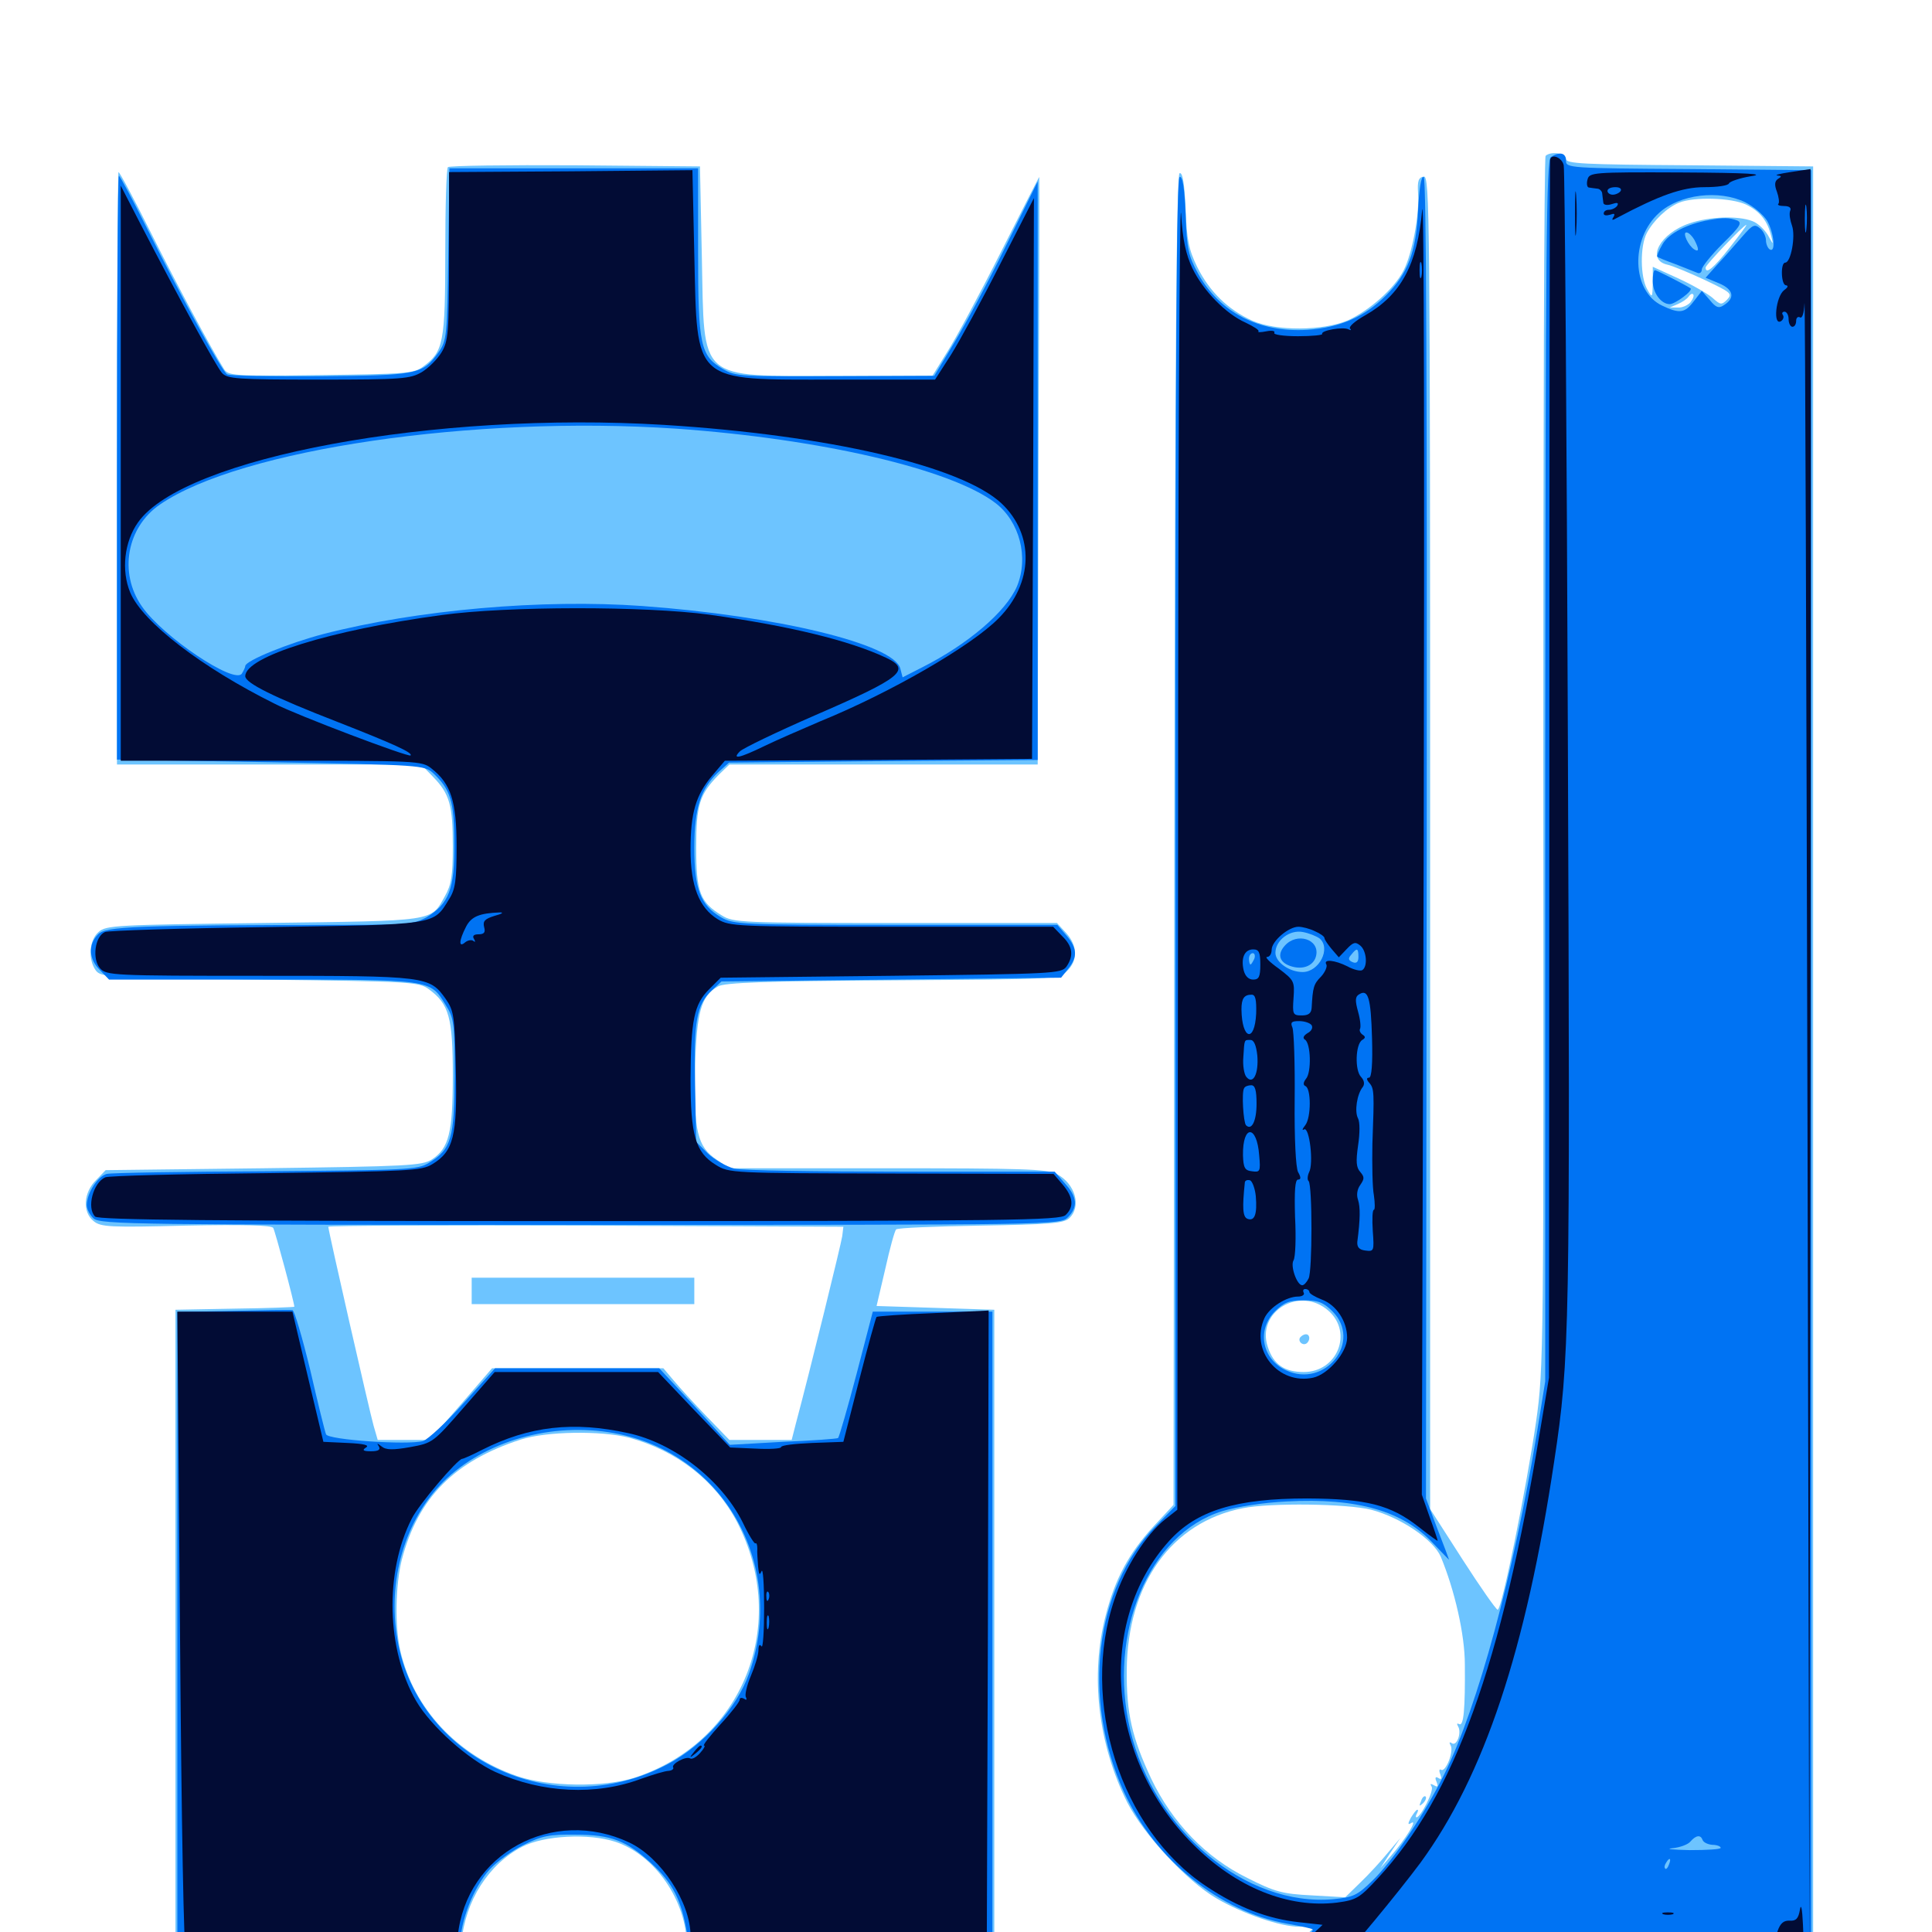 <svg xmlns="http://www.w3.org/2000/svg" viewBox="0 -1000 1000 1000">
	<path fill="#6dc4ff" d="M800 -919.336C799.219 -918.555 798.828 -777.344 798.828 -605.273C799.023 -299.414 799.023 -292.188 795.117 -264.453C790.234 -230.664 777.344 -166.797 775.195 -166.797C774.414 -166.797 766.211 -178.516 757.031 -192.773L740.234 -218.945V-564.062C740.234 -890.234 740.039 -909.18 736.914 -908.594C734.18 -908.203 733.594 -906.25 733.984 -900C734.766 -889.258 731.055 -868.945 726.562 -860.156C721.875 -850.781 708.789 -839.258 697.656 -834.18C684.766 -828.711 660.547 -828.516 648.242 -833.984C635.352 -839.844 625.977 -849.219 619.727 -861.719C615.234 -870.898 614.258 -875.977 613.672 -891.992C613.086 -905.078 612.109 -910.938 610.547 -910.352C608.984 -909.766 608.203 -819.531 607.812 -565.234L607.422 -221.094L597.07 -209.961C584.18 -195.898 577.148 -182.812 572.266 -163.672C564.258 -132.812 568.359 -97.266 583.398 -67.188C591.992 -50.391 614.258 -26.367 629.688 -17.383C643.359 -9.375 662.891 -2.734 672.461 -2.734H680.469L669.922 8.008L659.375 18.75L798.828 18.164L938.477 17.773V-448.047V-913.867L874.609 -914.453C819.531 -914.844 810.547 -915.234 810.547 -917.773C810.547 -920.703 802.734 -921.875 800 -919.336ZM903.711 -894.141C910.938 -890.625 914.844 -885.742 916.797 -877.734C917.969 -873.047 917.969 -873.047 915.039 -878.32C913.281 -881.25 909.766 -884.57 907.031 -885.547C899.609 -888.477 884.57 -887.891 874.414 -884.375C859.375 -879.297 851.953 -865.82 862.695 -863.086C865.625 -862.5 874.414 -858.789 882.422 -855.078C895.898 -848.633 896.875 -848.047 893.945 -844.922C891.016 -841.992 890.43 -842.188 886.328 -845.898C883.789 -848.047 875.977 -852.539 868.75 -855.859L855.469 -861.914V-853.711C855.273 -845.703 855.273 -845.508 852.539 -850.391C849.023 -856.641 848.828 -872.461 852.344 -879.297C855.859 -885.938 862.891 -892.578 869.141 -895.117C876.953 -898.242 896.094 -897.656 903.711 -894.141ZM895.312 -871.875C886.914 -861.133 882.812 -857.812 882.812 -861.523C882.812 -862.891 902.539 -883.594 903.906 -883.594C904.297 -883.594 900.391 -878.32 895.312 -871.875ZM875 -843.555C873.633 -841.992 870.703 -840.625 868.359 -840.82H864.258L868.359 -842.578C870.703 -843.555 873.242 -845.312 874.023 -846.484C874.805 -847.656 875.781 -848.242 876.367 -847.656C876.953 -847.07 876.367 -845.312 875 -843.555ZM687.695 -321.484C700.391 -310.156 692.188 -289.844 674.805 -289.844C664.844 -289.844 659.18 -293.75 656.25 -302.734C650 -321.094 672.852 -334.766 687.695 -321.484ZM709.766 -218.555C725.195 -214.453 741.797 -203.125 745.703 -194.336C752.93 -176.953 758.203 -153.906 758.203 -138.477C758.398 -115.625 757.617 -106.25 755.273 -107.617C754.102 -108.203 753.906 -107.812 754.688 -106.445C756.641 -103.32 754.102 -96.094 751.562 -97.656C750.195 -98.633 750 -98.047 750.781 -96.68C752.734 -93.75 748.242 -82.422 745.898 -83.984C744.922 -84.57 744.727 -83.398 745.508 -81.641C746.289 -79.297 746.094 -78.711 744.531 -79.688C742.969 -80.664 742.578 -79.883 743.555 -77.734C744.531 -75.195 744.141 -74.805 742.188 -75.977C740.43 -76.953 740.039 -76.758 741.016 -75.195C742.383 -73.242 735.352 -59.375 733.203 -59.375C732.617 -59.375 732.812 -60.352 733.398 -61.328C733.984 -62.5 734.18 -63.281 733.594 -63.281C733.008 -63.281 731.641 -61.328 730.273 -59.18C728.516 -55.859 728.711 -55.273 730.469 -56.445C733.984 -58.594 727.539 -48.047 720.312 -39.844L714.453 -33.008L719.531 -40.82L724.805 -48.633L718.359 -41.016C714.844 -36.719 708.398 -29.688 704.102 -25.586L696.289 -17.969L679.102 -18.945C663.867 -19.727 659.961 -20.703 645.703 -27.93C624.219 -38.477 606.836 -56.445 595.898 -79.297C585.938 -100.586 583.008 -113.086 583.203 -135.547C583.594 -180.273 606.445 -212.109 643.164 -219.336C657.617 -222.266 697.461 -221.68 709.766 -218.555ZM672.852 -307.617C671.68 -305.469 674.609 -303.125 676.562 -304.883C678.32 -306.641 677.93 -309.375 675.977 -309.375C674.805 -309.375 673.633 -308.594 672.852 -307.617ZM735.547 -67.773C734.375 -65.039 734.57 -64.844 736.523 -66.602C737.891 -67.969 738.477 -69.531 737.891 -70.117C737.305 -70.703 736.133 -69.727 735.547 -67.773ZM231.836 -913.477C231.055 -912.891 230.469 -892.969 230.469 -869.336C230.469 -822.656 229.492 -817.969 219.141 -810.352C214.258 -806.641 210.352 -806.445 166.016 -805.859C120.508 -805.273 117.969 -805.469 115.82 -809.18C108.984 -820.117 91.602 -852.539 77.93 -879.883C69.336 -897.07 61.914 -910.938 61.328 -910.938C60.938 -910.938 60.547 -841.992 60.547 -757.617V-604.297H139.258H217.969L224.023 -598.047C232.812 -589.062 234.375 -583.203 234.375 -561.914C234.375 -546.68 233.594 -541.992 230.273 -536.133C222.852 -522.852 226.172 -523.438 136.523 -522.266C59.961 -521.289 54.883 -521.094 50.977 -517.578C46.094 -513.281 45.508 -503.32 49.609 -497.656C52.344 -494.141 56.055 -493.945 134.375 -492.969C213.672 -491.992 216.797 -491.797 222.07 -487.891C232.422 -480.273 234.375 -473.242 234.375 -443.555C234.375 -413.672 232.422 -405.664 223.438 -399.805C218.359 -396.68 211.133 -396.289 136.328 -395.312L54.688 -394.336L49.805 -389.258C43.164 -382.812 42.578 -372.656 48.438 -367.969C52.148 -364.844 57.031 -364.648 96.289 -365.625C126.172 -366.211 140.43 -365.82 141.406 -364.453C142.383 -362.891 152.344 -325.781 152.344 -323.633C152.344 -323.438 138.477 -322.852 121.68 -322.656L90.82 -322.07V-153.125V15.82L164.258 16.406L237.695 16.797L238.867 5.273C240.82 -16.211 252.93 -35.156 270.312 -44.141C281.641 -50 304.883 -51.172 318.555 -46.68C339.062 -39.844 355.469 -16.016 355.469 7.031V16.797L435.156 16.406L514.648 15.82V-153.125V-322.07L484.18 -323.047L453.711 -324.023L458.203 -343.164C460.547 -353.711 463.086 -363.086 463.867 -363.672C464.648 -364.453 484.18 -365.234 507.422 -365.625C542.773 -366.211 550.391 -366.797 553.32 -369.336C559.961 -375.391 556.641 -387.305 546.875 -392.383C542.188 -394.922 528.516 -395.312 459.375 -395.312H377.539L370.898 -399.805C360.938 -406.445 358.984 -414.844 359.766 -447.07C360.547 -476.367 362.891 -484.57 371.68 -489.453C375 -491.406 396.484 -492.188 461.914 -492.578C546.484 -493.164 547.852 -493.164 552.148 -497.266C558.008 -502.734 557.812 -510.547 551.758 -517.188L547.07 -522.266H463.477C383.984 -522.266 379.492 -522.461 373.633 -526.172C362.305 -533.008 360.352 -538.281 360.352 -561.328C360.352 -583.594 362.109 -588.867 372.07 -599.023L377.539 -604.297H457.227H537.109L537.5 -756.25C537.891 -839.648 538.086 -908.203 537.891 -908.398C537.891 -908.594 528.906 -891.016 517.969 -869.336C507.031 -847.656 494.531 -824.414 490.234 -817.773L482.617 -805.469H432.617C360.547 -805.469 364.648 -801.758 363.281 -866.797L362.305 -913.867L297.656 -914.453C262.109 -914.648 232.617 -914.258 231.836 -913.477ZM435.938 -360.156C435.352 -356.055 419.141 -290.039 411.914 -263.086L409.766 -254.688H393.555H377.539L365.625 -266.992C359.18 -273.633 351.562 -282.031 348.633 -285.547L343.359 -291.797H299.023H254.688L238.672 -273.242L222.461 -254.688H208.984H195.508L193.359 -262.109C191.211 -269.727 169.922 -363.086 169.922 -365.039C169.922 -365.625 229.883 -365.82 303.32 -365.625L436.523 -365.039ZM325.586 -255.859C350.195 -249.219 370.117 -233.789 381.445 -212.305C408.984 -159.18 384.57 -98.242 328.516 -79.883C312.695 -74.805 283.789 -75.195 267.773 -80.664C236.719 -91.406 214.062 -115.625 207.227 -145.508C204.297 -158.008 204.688 -179.883 208.008 -192.773C216.406 -224.805 235.156 -243.75 269.531 -254.883C282.812 -259.18 311.133 -259.57 325.586 -255.859ZM244.141 -331.836V-325H301.758H359.375V-331.836V-338.672H301.758H244.141Z"/>
	<path fill="#0073f3" d="M802.734 -918.75C800.391 -917.188 800 -875.781 799.805 -600.977V-284.961L795.508 -258.398C783.398 -184.961 765.039 -117.188 747.656 -81.836C737.305 -60.938 721.094 -36.914 710.352 -26.562C702.539 -18.945 700.391 -17.969 690.234 -16.992C644.922 -12.891 597.266 -52.539 584.961 -104.688C573.242 -154.883 594.531 -205.859 632.422 -217.773C640.234 -220.117 653.711 -222.266 666.016 -222.852C702.344 -224.805 726.367 -217.969 741.992 -200.977C746.484 -196.289 750 -192.578 750 -192.773C750 -192.969 747.266 -200.195 743.945 -208.789L738.086 -224.414L738.477 -566.016C738.672 -797.266 738.281 -908.008 736.914 -908.398C735.547 -908.984 734.57 -902.148 733.984 -891.016C733.008 -869.531 728.711 -858.398 717.383 -847.07C706.25 -835.938 693.555 -830.469 676.758 -829.297C651.758 -827.734 631.25 -838.281 620.117 -858.398C615.039 -867.773 614.258 -871.289 613.672 -889.062C613.086 -902.93 612.109 -908.984 610.547 -908.398C608.984 -907.812 608.398 -818.555 608.398 -564.062V-220.508L598.242 -210.156C566.602 -178.125 559.766 -120.508 581.836 -72.266C597.852 -37.5 631.25 -10.547 666.211 -4.297C673.047 -3.125 679.102 -1.758 679.492 -1.367C680.078 -0.977 676.172 3.125 670.703 8.008L661.133 16.602L799.414 16.797H937.5V-16.992V-481.25V-911.914L874.023 -912.5C812.109 -912.891 810.547 -913.086 810.547 -916.797C810.547 -920.898 807.422 -921.68 802.734 -918.75ZM903.32 -895.312C907.617 -893.164 912.695 -888.867 914.648 -885.742C918.164 -879.688 919.336 -868.945 916.016 -870.898C915.039 -871.484 914.062 -873.633 914.062 -875.586C914.062 -877.539 912.695 -880.469 910.938 -881.836C908.203 -884.18 907.031 -883.594 901.953 -877.734C898.633 -874.023 893.164 -867.578 889.453 -863.672L882.812 -856.25L889.844 -853.32C897.266 -850.195 898.242 -845.703 892.188 -841.992C889.648 -840.234 888.086 -840.82 884.961 -844.727L880.859 -849.414L876.758 -844.141C872.07 -837.891 869.336 -837.5 860.352 -841.797C844.531 -849.219 843.75 -876.367 858.789 -889.844C869.336 -899.414 889.648 -901.953 903.32 -895.312ZM683.008 -514.258C689.062 -509.18 682.812 -496.875 674.219 -496.875C667.383 -496.875 660.156 -501.953 660.156 -506.836C660.156 -513.281 667.578 -518.945 674.414 -517.578C677.539 -516.992 681.445 -515.43 683.008 -514.258ZM703.125 -504.688C703.125 -502.148 702.148 -501.172 700.195 -501.953C697.852 -502.93 697.656 -503.906 699.414 -505.859C702.344 -509.57 703.125 -509.375 703.125 -504.688ZM649.219 -503.711C648.438 -502.148 647.656 -500.781 647.266 -500.781C646.875 -500.781 646.484 -502.148 646.484 -503.711C646.484 -505.273 647.266 -506.641 648.438 -506.641C649.414 -506.641 649.805 -505.273 649.219 -503.711ZM689.648 -321.289C705.273 -305.664 685.938 -281.055 665.43 -290.82C653.125 -296.68 650.391 -311.719 659.961 -321.289C664.648 -325.977 667.383 -326.953 674.805 -326.953C682.227 -326.953 684.961 -325.977 689.648 -321.289ZM881.25 -47.656C881.641 -46.484 883.789 -45.312 886.328 -45.117C888.672 -45.117 890.625 -44.336 890.625 -43.555C890.625 -42.773 883.398 -42.383 874.609 -42.383C865.625 -42.578 861.719 -42.969 865.625 -43.359C869.531 -43.75 873.828 -45.312 875 -46.875C877.93 -50.195 880.273 -50.391 881.25 -47.656ZM863.867 -34.961C863.281 -33.203 862.305 -32.227 861.914 -32.812C861.328 -33.398 861.523 -34.57 862.305 -35.742C864.062 -38.867 865.234 -38.281 863.867 -34.961ZM886.133 -26.953C886.914 -27.539 885.742 -28.125 883.594 -27.93C881.445 -27.93 880.859 -27.344 882.422 -26.758C883.789 -26.172 885.547 -26.367 886.133 -26.953ZM884.766 -886.133C873.438 -884.18 863.867 -879.297 860.547 -873.633C858.594 -870.312 857.422 -867.383 857.812 -867.188C858.008 -866.797 862.305 -865.039 867.188 -863.281C872.07 -861.328 877.148 -859.375 878.516 -858.789C879.688 -858.203 880.859 -858.984 880.859 -860.547C880.859 -861.914 885.742 -867.969 891.602 -873.828C900.781 -882.812 901.953 -884.766 899.023 -885.938C895.117 -887.305 892.188 -887.5 884.766 -886.133ZM876.953 -875.977C879.492 -871.094 879.492 -869.336 876.953 -870.898C873.828 -872.852 870.703 -879.688 872.852 -879.688C874.023 -879.688 875.781 -877.93 876.953 -875.977ZM855.469 -854.492C855.469 -848.438 859.766 -842.578 864.258 -842.578C866.992 -842.578 876.562 -849.609 875 -850.781C872.07 -852.734 857.422 -860.156 856.641 -860.156C855.859 -860.156 855.469 -857.617 855.469 -854.492ZM665.039 -510.547C660.742 -505.859 662.305 -501.367 669.141 -499.609C675.195 -498.047 680.273 -500.586 681.25 -505.469C683.008 -513.867 671.289 -517.578 665.039 -510.547ZM232.031 -868.555C231.445 -825.586 231.25 -823.828 226.953 -817.578C218.75 -806.25 216.211 -805.664 165.625 -805.273C140.234 -805.078 118.75 -805.469 117.578 -806.25C114.844 -807.812 94.336 -845.312 76.367 -881.25C68.75 -896.484 62.109 -908.984 61.523 -908.984C60.938 -908.984 60.547 -841.016 60.547 -758.008V-606.836L140.234 -605.469C218.359 -604.102 219.727 -603.906 224.219 -599.805C233.203 -591.406 235.156 -585.156 235.156 -563.281C235.352 -539.844 232.422 -532.227 220.703 -525.195C214.453 -521.68 210.547 -521.289 179.688 -521.289C68.945 -521.094 54.883 -520.508 50.781 -516.406C45.508 -511.133 45.898 -503.516 51.758 -497.852L56.445 -492.969H135.742C224.023 -492.969 222.461 -493.164 230.664 -479.883C234.961 -473.047 235.352 -470.508 235.352 -443.164C235.156 -410.547 233.594 -405.078 221.875 -398.047C216.211 -394.531 210.352 -394.336 137.695 -393.75C94.727 -393.555 57.617 -392.969 55.273 -392.383C50.586 -391.211 44.922 -382.422 44.922 -376.172C44.922 -374.219 46.484 -371.094 48.438 -369.336C51.758 -366.211 72.07 -366.016 300.391 -366.016C546.289 -366.016 548.828 -366.016 552.734 -369.922C558.008 -375.195 557.617 -380.469 551.172 -387.5L545.898 -393.555H466.797C423.242 -393.555 384.18 -394.141 380.078 -395.117C375.781 -396.289 369.727 -399.805 366.406 -402.93L360.352 -408.984L359.766 -438.867C358.984 -471.484 360.547 -479.883 368.359 -487.305L373.438 -491.992L461.328 -492.969L549.219 -493.945L552.93 -498.633C557.812 -504.688 557.617 -509.18 551.953 -515.82L547.266 -521.289H463.477C383.398 -521.289 379.688 -521.484 373.242 -525.195C362.5 -531.445 359.375 -539.844 359.375 -561.328C359.375 -581.836 362.695 -591.797 371.875 -600.391L377.344 -605.273L457.227 -606.055L537.109 -606.641V-756.25V-906.055L520.703 -872.852C511.719 -854.492 499.609 -832.031 493.945 -822.656L483.594 -805.469L438.672 -805.273C382.227 -805.078 381.055 -805.078 374.219 -808.984C362.5 -815.82 361.328 -821.289 361.328 -869.336V-912.891H297.07H232.617ZM350 -778.125C424.805 -772.852 492.188 -757.227 515.234 -739.648C527.734 -730.078 532.617 -711.523 526.367 -696.484C520.703 -683.398 501.172 -666.602 477.148 -654.492L467.188 -649.414L466.016 -653.906C462.891 -666.602 402.148 -681.25 332.422 -686.328C280.664 -690.039 216.016 -684.375 167.578 -671.875C149.609 -667.188 126.953 -658.008 126.953 -655.273C126.953 -654.688 126.172 -652.93 125.195 -651.367C121.484 -645.508 84.18 -670.508 73.438 -686.133C61.328 -703.516 65.625 -727.148 82.812 -738.867C124.219 -767.383 245.312 -785.156 350 -778.125ZM120.703 -321.484L91.797 -320.898V-153.125V14.844H165.039H238.281V6.055C238.281 -5.664 245.117 -23.047 253.32 -32.227C257.031 -36.328 265.039 -42.188 271.094 -45.117C280.469 -49.805 284.57 -50.586 297.852 -50.391C316.406 -50.391 324.219 -47.266 336.914 -35.742C348.438 -25.195 352.734 -16.406 355.664 0.977L358.008 14.844H435.742H513.672V-153.125V-321.094H482.617H451.758L443.359 -288.867C438.672 -271.094 434.375 -256.25 433.789 -255.664C433.008 -255.273 420.117 -254.297 405.078 -253.711L377.734 -252.148L359.57 -272.07L341.211 -291.797H298.828H256.25L240.039 -273.828C231.055 -263.867 221.68 -255.078 218.945 -254.102C211.133 -251.953 169.727 -254.688 168.75 -257.617C168.164 -258.984 164.453 -274.023 160.547 -291.016C156.445 -307.812 152.344 -321.875 151.367 -321.875C150.195 -322.07 136.523 -321.875 120.703 -321.484ZM320.898 -257.617C375.977 -245.898 407.031 -188.477 387.695 -133.789C381.641 -116.211 363.867 -96.484 345.703 -86.914C286.719 -55.469 214.258 -90.234 205.273 -154.102C200.781 -184.961 210.938 -216.016 231.445 -234.961C253.711 -255.469 288.867 -264.453 320.898 -257.617Z"/>
	<path fill="#020c35" d="M802.344 -917.383C802.148 -916.406 801.953 -774.414 801.953 -601.367L801.758 -286.914L797.266 -260.156C777.148 -137.891 752.734 -70.508 713.281 -27.93C703.711 -17.578 702.148 -16.602 692.188 -15.234C666.797 -12.109 639.648 -23.047 617.188 -45.703C573.047 -89.844 567.578 -160.742 605.078 -202.344C619.336 -218.164 639.648 -224.414 676.758 -224.414C707.227 -224.219 719.727 -221.094 734.18 -209.766C739.648 -205.469 744.141 -202.148 744.141 -202.539C744.141 -202.734 742.383 -208.398 740.039 -214.648L735.938 -226.367L736.914 -567.188C737.305 -754.688 737.109 -900.586 736.133 -891.406C733.594 -863.086 725.195 -847.461 706.836 -836.914C701.562 -833.984 697.852 -830.859 698.828 -829.883C699.609 -829.102 699.219 -828.906 698.047 -829.492C695.312 -831.055 683.398 -828.906 684.375 -827.148C684.766 -826.562 679.102 -825.977 671.875 -825.977C664.453 -825.977 658.984 -826.758 659.57 -827.734C660.156 -828.711 658.398 -829.102 655.469 -828.516C652.539 -827.93 650.781 -827.93 651.367 -828.516C651.953 -829.102 648.828 -831.055 644.727 -833.008C634.57 -837.5 622.852 -849.414 617.188 -861.133C613.867 -868.164 612.109 -875.781 611.328 -889.453C610.547 -899.609 609.766 -752.93 609.766 -563.281L609.375 -218.555L602.93 -213.477C593.164 -205.664 582.422 -188.867 576.953 -172.461C558.789 -119.531 579.883 -53.125 624.414 -23.633C640.82 -12.695 656.055 -6.836 672.266 -5.078L684.57 -3.711L674.219 6.055L663.867 15.82L677.148 16.406C685.938 16.797 691.406 16.211 693.555 14.453C697.852 10.938 723.828 -20.508 735.156 -35.742C768.164 -80.859 789.844 -145.898 804.492 -243.945C812.5 -296.68 812.695 -311.914 811.523 -616.992C810.938 -778.125 809.961 -911.914 809.375 -914.453C808.594 -918.359 803.125 -920.703 802.344 -917.383ZM735.742 -856.836C735.156 -854.883 734.766 -856.445 734.766 -860.156C734.766 -863.867 735.156 -865.43 735.742 -863.672C736.133 -861.719 736.133 -858.594 735.742 -856.836ZM680.664 -517.969C683.398 -516.797 685.547 -515.234 685.547 -514.453C685.547 -513.672 687.305 -511.133 689.258 -508.789L692.969 -504.492L697.07 -508.789C700.391 -512.305 701.562 -512.695 704.102 -510.547C707.422 -507.812 708.008 -499.609 705.078 -497.852C704.102 -497.266 700.586 -498.047 697.461 -499.805C690.82 -503.125 684.766 -503.711 686.523 -500.781C687.109 -499.805 685.938 -496.875 683.789 -494.531C679.883 -490.625 679.492 -488.867 678.906 -478.32C678.711 -475.586 677.344 -474.414 673.828 -474.414C669.141 -474.414 668.945 -475 669.531 -483.398C670.117 -491.992 669.922 -492.578 661.914 -498.633C657.227 -501.953 654.492 -504.688 655.859 -504.688C657.227 -504.688 658.203 -506.445 658.203 -508.398C658.203 -512.891 666.992 -520.312 672.07 -520.312C674.023 -520.312 677.93 -519.336 680.664 -517.969ZM652.344 -500.781C652.344 -494.336 651.562 -492.969 648.633 -492.969C646.289 -492.969 644.531 -494.727 643.75 -497.656C642.188 -504.102 644.141 -508.594 648.633 -508.594C651.562 -508.594 652.344 -507.227 652.344 -500.781ZM710.156 -462.695C710.547 -449.414 709.961 -442.188 708.594 -442.188C707.227 -442.188 707.227 -441.211 708.789 -439.453C711.328 -436.523 711.328 -434.375 710.352 -408.008C710.156 -397.266 710.352 -385.156 711.133 -381.25C711.719 -377.148 711.719 -373.828 711.133 -373.828C710.352 -373.828 710.156 -368.945 710.547 -362.891C711.328 -352.344 711.133 -352.148 706.641 -352.734C703.516 -353.125 702.344 -354.492 702.539 -357.227C704.102 -369.141 704.102 -375.195 702.93 -378.906C701.953 -381.641 702.539 -384.57 704.102 -386.719C706.25 -389.844 706.25 -390.82 704.102 -393.359C701.953 -395.703 701.758 -398.828 702.93 -407.031C703.906 -413.477 703.906 -419.141 702.93 -421.094C700.977 -424.609 702.344 -433.789 705.469 -437.5C706.445 -439.062 706.055 -440.82 704.492 -442.578C701.172 -445.898 701.562 -459.57 705.078 -461.719C706.836 -462.695 706.836 -463.477 705.273 -464.453C704.102 -465.234 703.516 -466.602 703.906 -467.383C704.492 -468.164 704.102 -472.266 702.93 -476.367C701.367 -482.031 701.367 -484.18 703.516 -485.352C708.203 -488.281 709.57 -483.398 710.156 -462.695ZM650.195 -475.391C649.414 -459.961 642.773 -461.914 642.578 -477.539C642.578 -483.203 643.945 -485.156 647.852 -485.156C649.805 -485.156 650.391 -482.617 650.195 -475.391ZM678.906 -469.336C679.688 -467.969 678.711 -466.211 676.758 -465.234C674.609 -463.867 674.219 -462.695 675.391 -461.914C678.516 -460.156 678.906 -444.922 675.977 -441.602C674.609 -439.844 674.414 -438.477 675.586 -437.891C678.711 -436.914 678.711 -421.484 675.586 -417.578C674.023 -415.625 673.828 -414.648 675 -415.43C677.734 -416.992 680.078 -397.656 677.539 -393.164C676.758 -391.406 676.562 -389.258 677.344 -388.672C679.297 -386.523 679.297 -342.188 677.344 -338.281C676.367 -336.328 675 -334.766 674.023 -334.766C671.289 -334.766 667.773 -344.727 669.531 -347.656C670.508 -349.219 670.898 -359.375 670.312 -370.117C669.922 -383.594 670.312 -389.453 671.875 -389.453C673.438 -389.453 673.438 -390.625 671.875 -393.359C670.703 -395.703 669.922 -410.352 670.117 -430.859C670.312 -449.414 669.727 -466.211 668.945 -468.164C667.773 -470.898 668.555 -471.484 672.461 -471.484C675.195 -471.484 678.125 -470.508 678.906 -469.336ZM650.781 -453.711C651.562 -444.336 648.633 -438.281 645.117 -442.578C643.945 -443.945 643.164 -448.633 643.555 -452.93C644.141 -462.305 643.945 -461.719 647.266 -461.719C649.023 -461.719 650.195 -458.984 650.781 -453.711ZM650.391 -428.711C650.391 -419.727 647.852 -414.648 644.922 -417.578C643.555 -419.141 642.578 -434.766 643.945 -436.719C644.336 -437.695 646.094 -438.281 647.656 -438.281C649.609 -438.281 650.391 -435.742 650.391 -428.711ZM651.758 -401.953C652.539 -393.555 652.148 -393.164 648.047 -393.75C644.336 -394.141 643.555 -395.508 643.359 -402.148C643.164 -417.969 650.586 -417.969 651.758 -401.953ZM650 -380.859C650.781 -371.484 649.414 -367.773 645.703 -369.141C643.164 -370.117 642.969 -375 644.336 -388.086C644.531 -389.062 645.703 -389.453 647.07 -389.062C648.242 -388.477 649.609 -384.766 650 -380.859ZM677.734 -331.25C677.734 -330.469 680.664 -328.711 684.18 -327.344C691.602 -324.609 697.266 -316.211 697.266 -307.617C697.266 -300 687.5 -288.672 679.688 -286.914C661.719 -283.008 646.875 -301.172 654.492 -317.773C657.031 -323.242 665.82 -328.906 671.875 -328.906C674.023 -328.906 675.391 -329.883 674.805 -330.859C674.219 -332.031 674.609 -332.812 675.586 -332.812C676.758 -332.812 677.734 -332.031 677.734 -331.25ZM295.508 -911.328L232.422 -910.938V-867.383C232.422 -827.539 232.031 -823.438 228.516 -817.578C226.367 -814.062 221.875 -809.57 218.359 -807.422C212.305 -803.906 208.398 -803.516 164.844 -803.516C122.461 -803.516 117.578 -803.906 114.844 -807.031C111.914 -810.352 92.773 -845.312 72.461 -884.57L62.5 -903.906V-755.078V-606.25H140.43C216.406 -606.25 218.359 -606.25 223.438 -602.148C233.398 -594.336 236.328 -585.156 236.328 -561.914C236.328 -544.531 235.742 -539.648 232.422 -534.57C224.219 -521.094 226.562 -521.484 137.695 -520.117C93.75 -519.531 56.055 -518.359 54.297 -517.578C49.023 -515.234 47.656 -503.516 51.758 -498.828C55.078 -495.117 58.398 -494.922 134.18 -494.922C221.094 -494.922 222.266 -494.727 230.664 -483.008C234.961 -476.758 235.352 -474.414 235.938 -446.289C236.719 -412.109 234.766 -404.102 223.828 -397.461C218.164 -393.945 211.719 -393.75 137.695 -392.773C93.555 -392.383 56.25 -391.406 54.492 -390.625C48.242 -387.891 44.727 -374.805 49.219 -370.312C50.977 -368.555 109.375 -367.969 300 -367.969C523.438 -367.969 548.828 -368.359 551.562 -371.094C556.055 -375.391 555.469 -380.469 550 -386.914L545.312 -392.383L461.328 -392.578C378.711 -392.773 377.344 -392.773 370.508 -397.07C359.961 -403.516 357.422 -412.305 357.422 -441.797C357.617 -471.875 359.18 -480.078 366.992 -487.891L373.047 -493.945L461.133 -494.922C545.312 -495.898 549.219 -496.094 551.953 -499.609C555.859 -505.273 555.273 -510.156 549.805 -515.43L545.117 -520.312H461.523C381.055 -520.312 377.734 -520.508 371.484 -524.219C361.914 -530.078 357.422 -541.406 357.422 -560.156C357.422 -579.297 360.156 -588.477 368.555 -598.438L375.195 -606.25L454.688 -606.641L534.18 -607.227L534.766 -752.344L535.156 -897.461L517.773 -863.477C508.398 -844.922 496.875 -823.828 492.383 -816.602L483.984 -803.516H432.031C358.008 -803.516 360.938 -800.977 359.375 -867.969L358.398 -911.914ZM343.75 -780.078C428.711 -774.805 497.656 -758.789 518.359 -739.453C535.547 -723.242 534.961 -698.047 516.797 -679.883C502.734 -665.625 460.742 -641.406 424.805 -626.758C415.234 -622.656 402.148 -616.992 395.703 -613.867C382.812 -607.617 378.516 -606.641 383.008 -611.133C384.57 -612.695 401.953 -621.094 421.68 -629.688C466.797 -649.219 471.875 -653.32 458.594 -659.57C439.453 -668.555 408.789 -675.977 367.188 -681.836C333.984 -686.328 262.5 -686.328 228.516 -681.641C170.898 -673.828 126.953 -660.156 126.953 -650C126.953 -646.484 141.406 -639.258 174.609 -626.367C203.516 -615.039 213.867 -610.352 212.5 -608.984C211.328 -608.008 153.906 -629.688 142.188 -635.742C104.492 -654.492 73.828 -677.93 67.383 -693.359C62.695 -704.688 64.258 -719.531 71.484 -729.688C95.312 -763.281 224.805 -787.305 343.75 -780.078ZM397.07 -608.789C398.242 -609.375 396.875 -609.766 393.555 -609.766C390.43 -609.766 389.258 -609.375 391.211 -608.789C392.969 -608.398 395.703 -608.398 397.07 -608.789ZM256.055 -525.977C250.977 -524.414 249.805 -523.242 250.586 -520.117C251.367 -517.383 250.586 -516.406 247.656 -516.406C245.312 -516.406 244.336 -515.625 245.312 -514.062C246.094 -512.695 246.094 -512.109 245.117 -512.891C244.336 -513.672 242.383 -513.477 240.82 -512.305C237.305 -509.18 237.5 -513.086 241.211 -520.312C243.945 -525.586 248.047 -527.344 258.789 -527.734C260.938 -527.734 259.766 -526.953 256.055 -525.977ZM257.422 -499.414C259.18 -500 257.617 -500.391 253.906 -500.391C250.195 -500.391 248.633 -500 250.586 -499.414C252.344 -499.023 255.469 -499.023 257.422 -499.414ZM926.758 -910.938C921.484 -910.156 918.359 -909.375 919.922 -909.18C922.266 -908.984 922.266 -908.594 920.312 -907.422C918.555 -906.25 918.359 -904.297 919.727 -900.781C920.703 -898.047 921.094 -895.117 920.508 -894.531C919.727 -893.945 921.094 -893.359 923.438 -893.359C926.172 -893.359 927.344 -892.383 926.562 -890.82C925.977 -889.258 926.562 -885.938 927.539 -883.203C929.492 -877.734 926.953 -864.062 924.023 -864.062C921.484 -864.062 921.875 -852.344 924.414 -852.344C925.781 -852.148 925.391 -851.172 923.438 -849.805C919.141 -846.484 917.578 -831.055 921.875 -833.789C923.047 -834.57 923.438 -835.938 922.852 -836.914C922.07 -837.891 922.656 -838.672 923.633 -838.672C924.805 -838.672 925.781 -836.914 925.781 -834.766C925.781 -832.617 926.758 -830.859 927.734 -830.859C928.906 -830.859 929.688 -832.227 929.688 -833.984C929.688 -835.547 930.664 -836.328 931.641 -835.742C932.812 -834.961 933.789 -837.891 933.984 -842.969C934.375 -847.656 934.961 -657.617 935.547 -420.703L936.523 9.961L937.109 -451.562C937.305 -705.273 937.305 -912.695 937.109 -912.5C936.719 -912.5 932.227 -911.719 926.758 -910.938ZM934.961 -881.25C934.57 -877.734 934.18 -880.078 934.18 -886.523C934.18 -892.969 934.57 -895.898 934.961 -892.969C935.352 -890.039 935.352 -884.766 934.961 -881.25ZM821.68 -907.031C821.094 -904.883 821.484 -902.93 822.461 -902.93C823.438 -902.734 825.391 -902.539 826.758 -902.344C827.93 -902.344 829.297 -900.977 829.297 -899.805C829.492 -898.438 829.688 -896.289 829.883 -895.117C829.883 -893.945 831.836 -893.555 834.18 -894.336C837.109 -895.312 837.891 -895.117 837.109 -893.555C836.328 -892.383 834.375 -891.406 832.812 -891.406C831.25 -891.406 830.078 -890.625 830.078 -889.453C830.078 -888.477 831.445 -888.281 833.398 -888.867C835.547 -889.648 836.133 -889.453 835.156 -887.695C833.984 -885.938 834.375 -885.742 837.109 -887.305C858.789 -898.828 870.703 -903.125 882.227 -903.125C888.867 -903.125 894.531 -903.906 894.922 -905.078C895.312 -906.055 900.391 -907.812 906.25 -908.789C914.258 -909.961 905.273 -910.547 869.922 -910.742C824.219 -910.938 822.656 -910.742 821.68 -907.031ZM838.867 -901.172C838.281 -900.195 836.328 -899.219 834.766 -899.219C833.203 -899.219 832.031 -900.195 832.031 -901.172C832.031 -902.344 833.789 -903.125 836.133 -903.125C838.281 -903.125 839.453 -902.344 838.867 -901.172ZM815.234 -889.453C815.234 -879.297 815.43 -875 815.82 -880.273C816.211 -885.352 816.211 -893.555 815.82 -898.828C815.43 -903.906 815.234 -899.609 815.234 -889.453ZM93.164 -155.664C93.945 -54.297 95.117 10.547 96.289 11.914C97.461 13.086 121.68 13.672 166.992 13.281L235.742 12.891L236.914 2.344C241.211 -40.625 286.133 -65.039 325.781 -46.289C342.188 -38.477 357.422 -15.234 357.422 1.953C357.422 5.664 358.594 9.57 360.156 10.742C361.914 12.305 383.789 12.695 436.719 12.5L510.742 11.914L511.328 -154.883L511.719 -321.68L483.008 -320.312C467.383 -319.727 454.102 -318.75 453.711 -318.359C453.32 -317.969 449.219 -303.32 444.727 -285.742L436.523 -253.711L420.312 -253.125C411.523 -252.734 404.297 -251.953 404.297 -250.977C404.297 -250.195 398.438 -249.805 391.211 -250.195L377.93 -250.781L359.18 -270.312L340.625 -289.844H298.242H256.055L240.039 -271.484C224.219 -253.32 224.023 -253.125 212.305 -250.977C203.32 -249.414 199.805 -249.414 197.461 -251.367C195.117 -253.125 194.922 -253.125 196.094 -251.367C197.07 -249.609 195.898 -248.828 191.992 -248.828C187.891 -248.828 187.305 -249.414 189.453 -250.781C191.406 -251.953 188.477 -252.734 179.883 -253.125L167.383 -253.711L159.375 -287.305L151.367 -321.094H121.68H91.797ZM325.195 -258.203C348.828 -253.125 373.438 -233.984 384.375 -212.109C387.5 -205.469 390.625 -200.586 391.016 -201.172C391.602 -201.562 391.992 -200.391 391.992 -198.438C391.797 -196.68 392.188 -192.578 392.383 -189.258C392.773 -184.961 393.164 -184.375 394.141 -186.719C394.922 -188.672 395.508 -180.078 395.508 -167.969C395.508 -155.664 394.922 -146.68 394.141 -147.852C393.164 -149.219 392.578 -148.438 392.578 -145.898C392.578 -143.555 390.82 -137.695 388.672 -132.617C386.523 -127.539 385.352 -122.461 386.133 -121.484C386.719 -120.117 386.328 -119.922 385.156 -120.703C383.789 -121.484 382.812 -121.289 382.812 -120.117C382.812 -119.141 378.32 -113.281 372.852 -107.422C367.383 -101.367 363.477 -96.484 364.453 -96.484C365.234 -96.484 364.258 -94.727 362.305 -92.578C360.352 -90.43 358.203 -89.258 357.227 -89.844C355.078 -91.211 347.266 -86.914 348.438 -85.156C348.828 -84.375 347.852 -83.594 346.094 -83.398C344.336 -83.398 337.891 -81.445 331.836 -79.297C308.398 -70.508 280.664 -71.875 256.445 -82.812C242.383 -89.258 223.047 -106.445 215.43 -119.531C200 -145.898 199.023 -186.328 213.086 -213.867C216.602 -221.094 236.914 -244.922 239.258 -244.922C239.844 -244.922 244.336 -246.875 249.609 -249.609C274.023 -261.914 296.875 -264.453 325.195 -258.203ZM397.852 -172.266C397.266 -170.703 396.68 -171.289 396.68 -173.438C396.484 -175.586 397.07 -176.758 397.656 -175.977C398.242 -175.391 398.438 -173.633 397.852 -172.266ZM397.852 -157.617C397.266 -155.664 396.875 -156.836 396.875 -159.961C396.875 -163.281 397.266 -164.648 397.852 -163.477C398.242 -162.109 398.242 -159.375 397.852 -157.617ZM359.18 -93.164C356.641 -90.039 356.836 -89.844 359.961 -92.383C363.086 -94.922 364.062 -96.484 362.5 -96.484C362.109 -96.484 360.547 -94.922 359.18 -93.164ZM931.641 -11.523C930.859 -7.031 929.688 -5.664 926.367 -5.859C923.242 -6.055 921.484 -4.492 920.117 -0.586C918.75 3.32 918.75 5.078 920.117 5.078C921.289 5.078 921.68 5.859 921.094 6.836C920.117 8.398 931.641 11.328 933.203 9.961C933.594 9.766 933.594 3.32 933.203 -3.906C932.812 -12.109 932.227 -15.039 931.641 -11.523ZM860.938 -9.18C859.57 -9.766 860.547 -10.156 863.281 -10.156C866.016 -10.156 866.992 -9.766 865.82 -9.18C864.453 -8.789 862.109 -8.789 860.938 -9.18Z"/>
</svg>